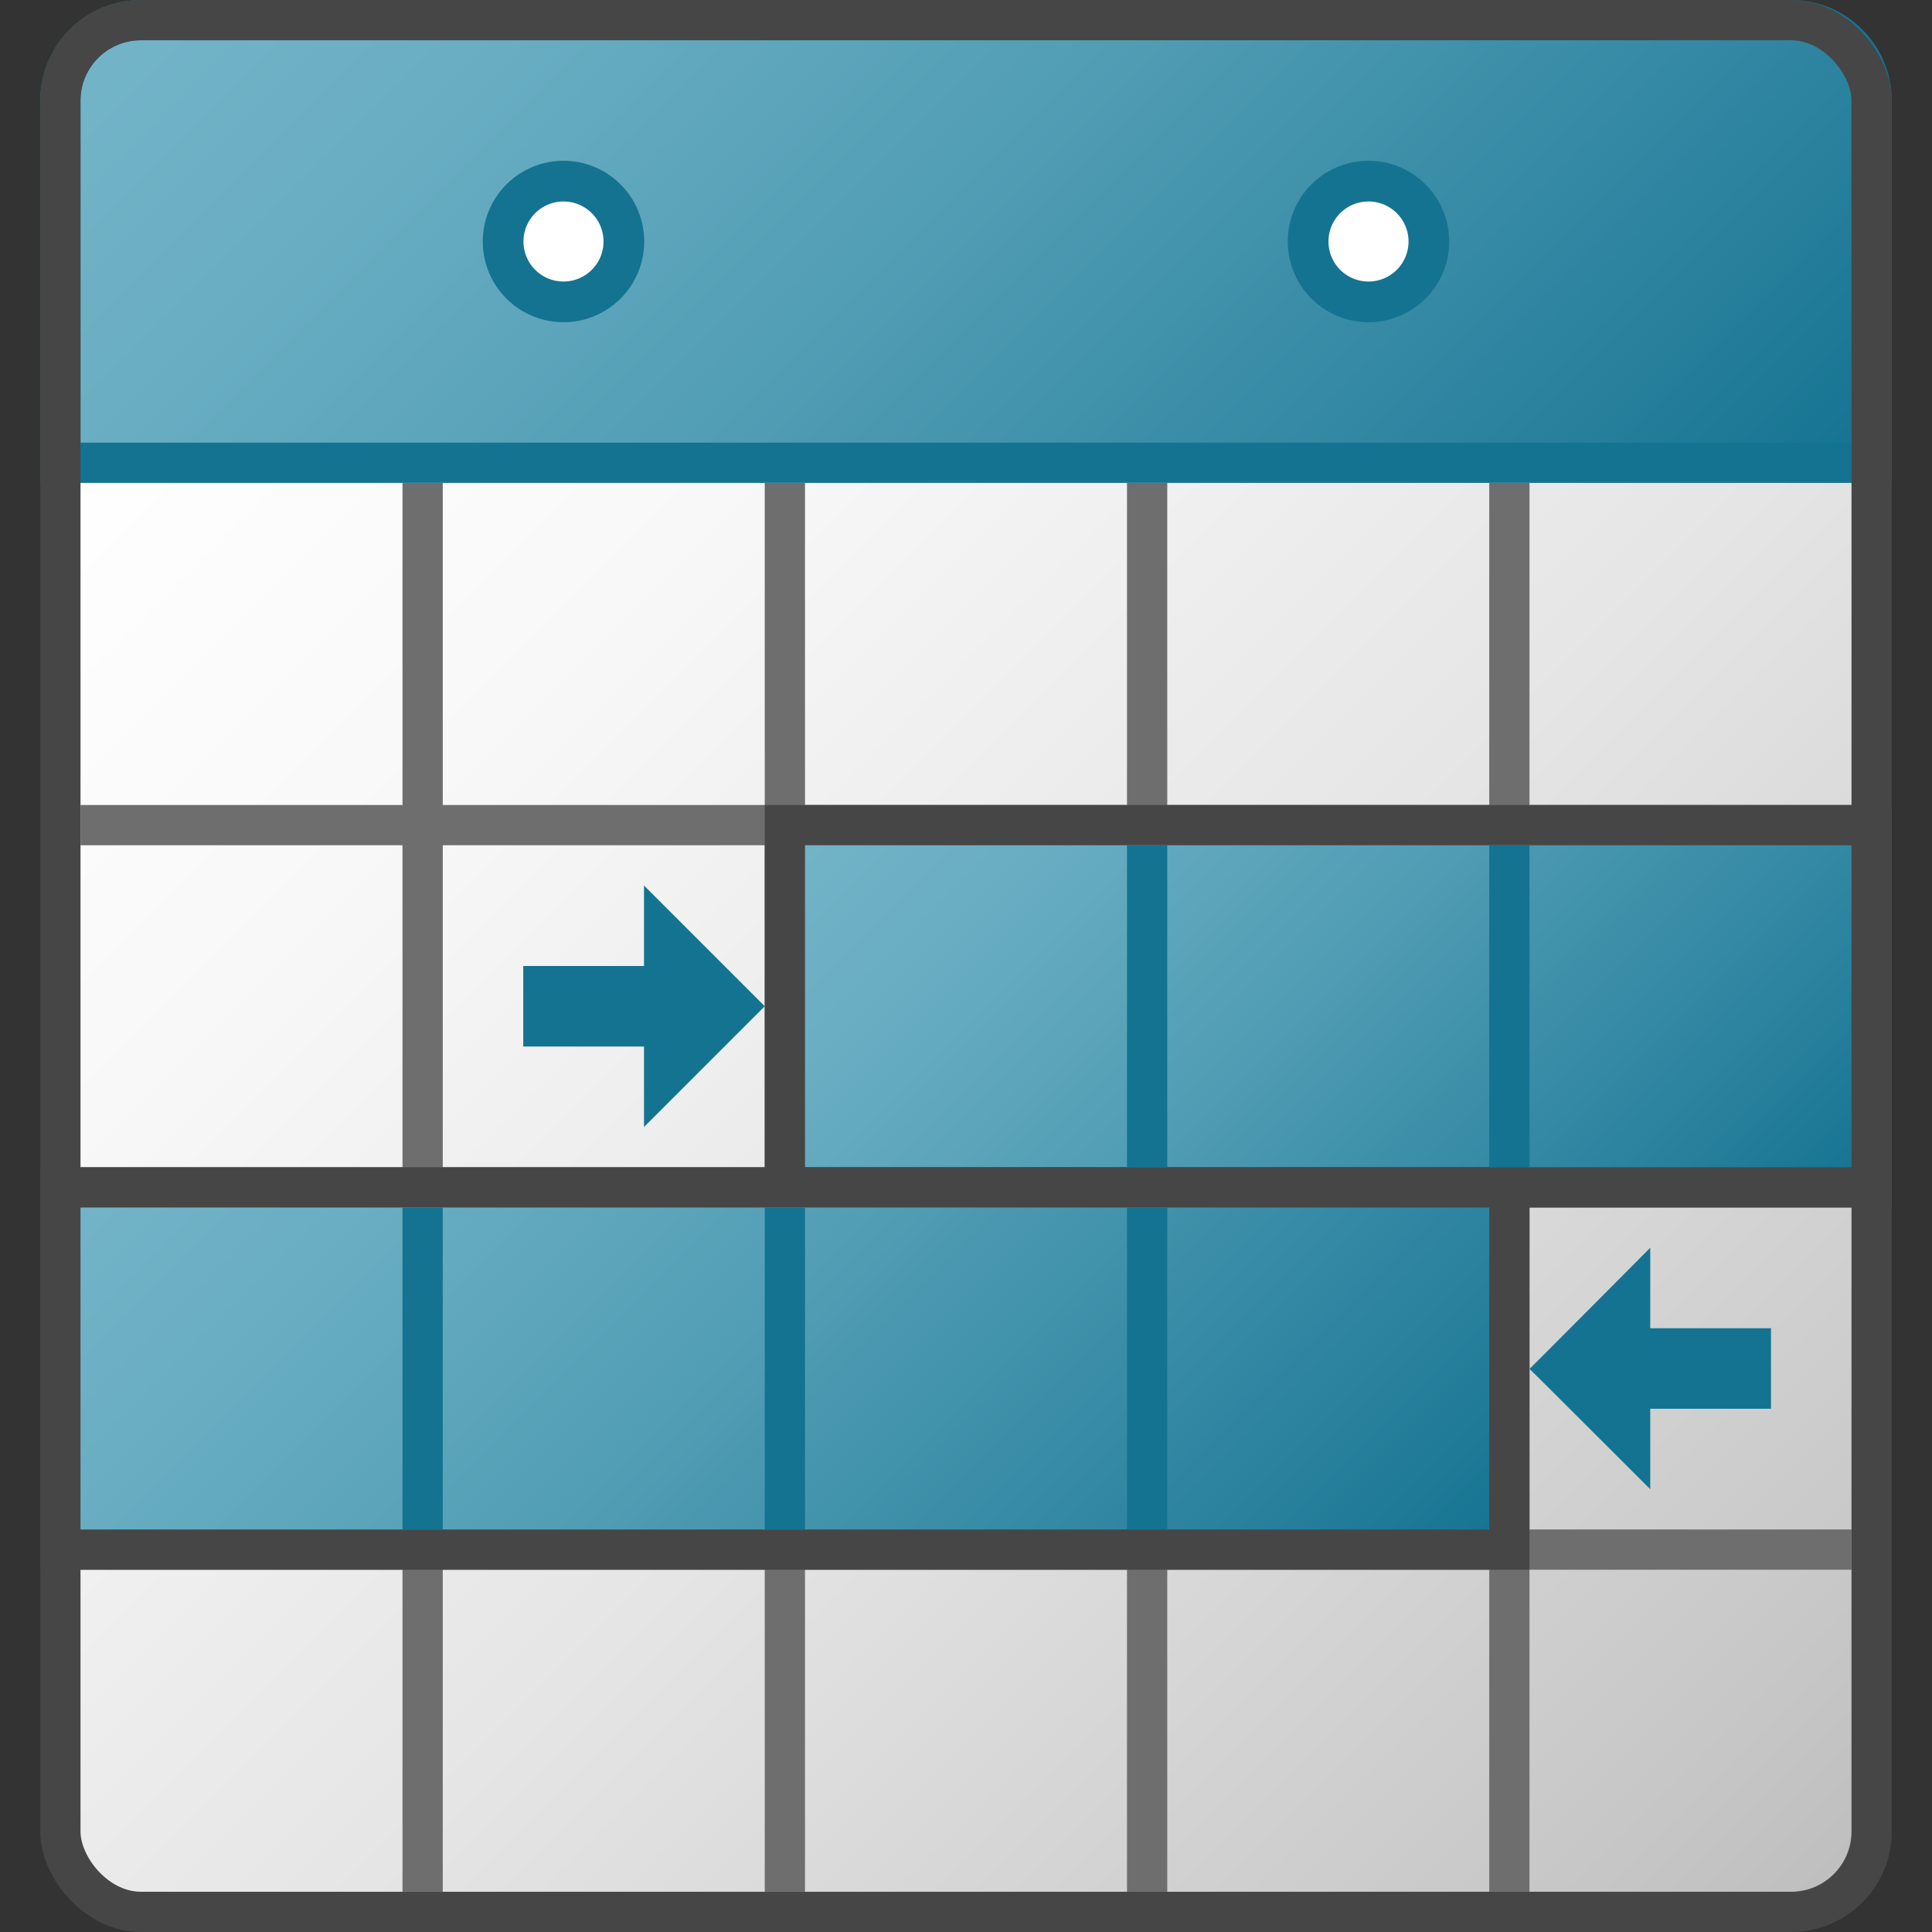 <svg id="Layer_1" data-name="Layer 1" xmlns="http://www.w3.org/2000/svg" xmlns:xlink="http://www.w3.org/1999/xlink" viewBox="0 0 48 48">
    <rect x="0" y="0" width="48" height="48" fill="#333333" stroke="none"/>
    <linearGradient id="paper_gradient" data-name="paper gradient" x1="3.918" y1="8.582" x2="44.082" y2="48.746" gradientUnits="userSpaceOnUse">
      <stop offset="0" stop-color="#fff"/>
      <stop offset="0.221" stop-color="#f8f8f8"/>
      <stop offset="0.541" stop-color="#e5e5e5"/>
      <stop offset="0.92" stop-color="#c6c6c6"/>
      <stop offset="1" stop-color="#bebebe"/>
    </linearGradient>
    <linearGradient id="Dark_Blue_Grad" data-name="Dark Blue Grad" x1="10.293" y1="-7.122" x2="37.707" y2="20.292" gradientUnits="userSpaceOnUse">
      <stop offset="0" stop-color="#73b4c8"/>
      <stop offset="0.175" stop-color="#6aaec3"/>
      <stop offset="0.457" stop-color="#529eb5"/>
      <stop offset="0.809" stop-color="#2c839f"/>
      <stop offset="1" stop-color="#147391"/>
    </linearGradient>
    <linearGradient id="Dark_Blue_Grad-2" x1="24" y1="16" x2="42" y2="34" xlink:href="#Dark_Blue_Grad"/>
    <linearGradient id="Dark_Blue_Grad-3" x1="8.25" y1="22.75" x2="30.75" y2="45.25" xlink:href="#Dark_Blue_Grad"/>
    <path d="M1.5,11V45.5a2,2,0,0,0,2,2h41a2,2,0,0,0,2-2V11Z" fill="url(#paper_gradient)"/>
    <path d="M46.5,11.498V2.5a2,2,0,0,0-2-2H3.5a2,2,0,0,0-2,2v8.998Z" stroke="#147391" stroke-miterlimit="10" fill="url(#Dark_Blue_Grad)"/>
    <line x1="10.5" y1="12" x2="10.5" y2="47" fill="none" stroke="#6e6e6e"/>
    <line x1="19.5" y1="12" x2="19.5" y2="47" fill="none" stroke="#6e6e6e"/>
    <line x1="28.5" y1="12" x2="28.5" y2="47" fill="none" stroke="#6e6e6e"/>
    <line x1="37.5" y1="12" x2="37.5" y2="47" fill="none" stroke="#6e6e6e"/>
    <line x1="2" y1="38.5" x2="46" y2="38.5" fill="none" stroke="#6e6e6e"/>
    <line x1="2" y1="29.5" x2="47" y2="29.5" fill="none" stroke="#6e6e6e"/>
    <line x1="2" y1="20.5" x2="46" y2="20.5" fill="none" stroke="#6e6e6e"/>
    <path d="M15.5,6A1.5,1.5,0,1,1,14,4.5,1.5,1.5,0,0,1,15.5,6Z" fill="#fff" stroke="#147391" stroke-linecap="round" stroke-linejoin="round" stroke-width="1.011"/>
    <path d="M35.5,6A1.5,1.5,0,1,1,34,4.5,1.5,1.5,0,0,1,35.5,6Z" fill="#fff" stroke="#147391" stroke-linecap="round" stroke-linejoin="round" stroke-width="1.011"/>
  <rect x="1.5" y="0.5" width="45" height="47" rx="2" fill="none" stroke="#464646" stroke-miterlimit="10"/>
  <rect x="19.5" y="20.5" width="27" height="9" stroke="#464646" stroke-miterlimit="10" fill="url(#Dark_Blue_Grad-2)"/>
  <rect x="1.5" y="29.5" width="36" height="9" stroke="#464646" stroke-miterlimit="10" fill="url(#Dark_Blue_Grad-3)"/>
  <line x1="28.5" y1="21" x2="28.5" y2="29" fill="none" stroke="#147391" stroke-linejoin="round"/>
  <line x1="28.5" y1="30" x2="28.5" y2="38" fill="none" stroke="#147391" stroke-linejoin="round"/>
  <line x1="19.5" y1="30" x2="19.5" y2="38" fill="none" stroke="#147391" stroke-linejoin="round"/>
  <line x1="10.5" y1="30" x2="10.5" y2="38" fill="none" stroke="#147391" stroke-linejoin="round"/>
  <line x1="37.5" y1="21" x2="37.5" y2="29" fill="none" stroke="#147391" stroke-linejoin="round"/>
  <path d="M41,33V31s-3,3.019-3,3.01S41,37,41,37V35h3V33Z" fill="#147391"/>
  <polygon points="19 25 16 22 16 24 13 24 13 26 16 26 16 28 19 25" fill="#147391"/>
</svg>
